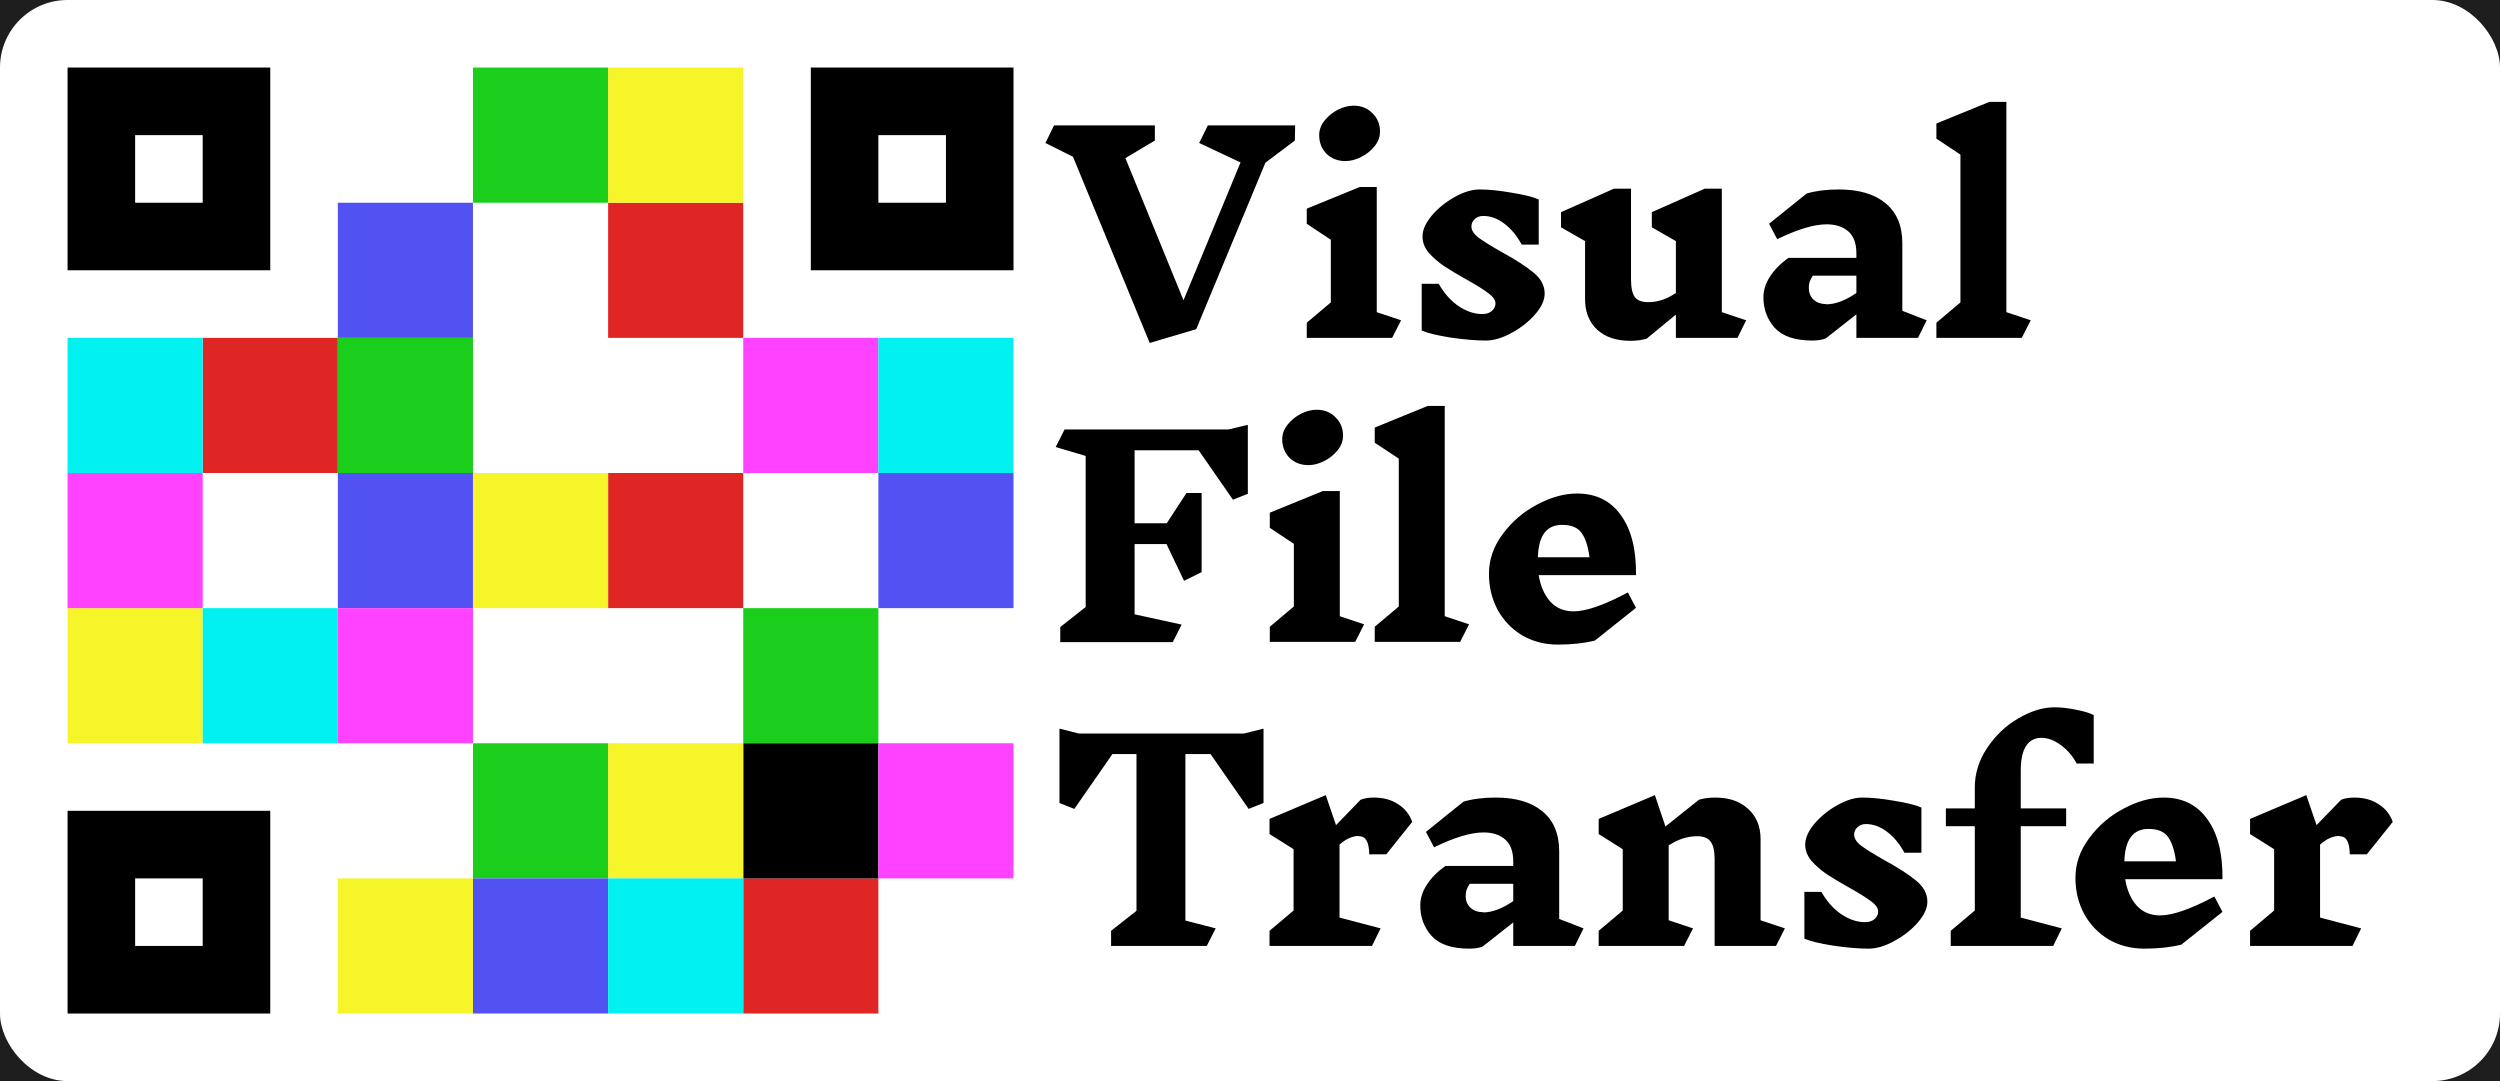 <svg width="74" height="32" viewBox="0 0 74 32" fill="none" xmlns="http://www.w3.org/2000/svg">
<rect width="74" height="32" fill="#1E1E1E"/>
<g clip-path="url(#clip0_0_1)">
<rect width="74" height="32" rx="2" fill="white"/>
<path fill-rule="evenodd" clip-rule="evenodd" d="M2 2L8 2V8H2V2ZM6 4H4V6H6V4Z" fill="black"/>
<path fill-rule="evenodd" clip-rule="evenodd" d="M24 2L30 2V8H24V2ZM28 4H26V6H28V4Z" fill="black"/>
<path fill-rule="evenodd" clip-rule="evenodd" d="M2 24L8 24V30H2V24ZM6 26H4V28H6V26Z" fill="black"/>
<rect x="6" y="10" width="4" height="4" fill="#E02525"/>
<rect x="18" y="6" width="4" height="4" fill="#E02525"/>
<rect x="18" y="14" width="4" height="4" fill="#E02525"/>
<rect x="22" y="26" width="4" height="4" fill="#E02525"/>
<rect x="14" y="2" width="4" height="4" fill="#1BCE1B"/>
<rect x="22" y="18" width="4" height="4" fill="#1BCE1B"/>
<rect x="14" y="22" width="4" height="4" fill="#1BCE1B"/>
<rect x="10" y="10" width="4" height="4" fill="#1BCE1B"/>
<rect x="10" y="6" width="4" height="4" fill="#5252F2"/>
<rect x="10" y="14" width="4" height="4" fill="#5252F2"/>
<rect x="14" y="26" width="4" height="4" fill="#5252F2"/>
<rect x="26" y="14" width="4" height="4" fill="#5252F2"/>
<rect x="14" y="14" width="4" height="4" fill="#F5F529"/>
<rect x="2" y="18" width="4" height="4" fill="#F5F529"/>
<rect x="18" y="2" width="4" height="4" fill="#F5F529"/>
<rect x="22" y="22" width="4" height="4" fill="black"/>
<rect x="10" y="26" width="4" height="4" fill="#F5F529"/>
<rect x="18" y="22" width="4" height="4" fill="#F5F529"/>
<rect x="2" y="14" width="4" height="4" fill="#FF42FF"/>
<rect x="10" y="18" width="4" height="4" fill="#FF42FF"/>
<rect x="26" y="22" width="4" height="4" fill="#FF42FF"/>
<rect x="22" y="10" width="4" height="4" fill="#FF42FF"/>
<rect x="6" y="18" width="4" height="4" fill="#01F0F0"/>
<rect x="2" y="10" width="4" height="4" fill="#01F0F0"/>
<rect x="18" y="26" width="4" height="4" fill="#01F0F0"/>
<rect x="26" y="10" width="4" height="4" fill="#01F0F0"/>
<path d="M37.4 23.768L36.96 23.944L35.832 22.32H35.088V27.248L35.984 27.48L35.72 28H32.888V27.552L33.64 26.96V22.32H32.928L31.8 23.944L31.36 23.768V21.568L31.936 21.712H36.824L37.4 21.568V23.768ZM40.226 24.744C40.034 24.744 39.842 24.829 39.65 25V27.16L40.866 27.48L40.61 28H37.578V27.552L38.29 26.952V25.136L37.578 24.688V24.24L39.242 23.536L39.546 24.424L40.274 23.672C40.386 23.629 40.517 23.608 40.666 23.608C40.944 23.608 41.181 23.672 41.378 23.8C41.581 23.928 41.722 24.104 41.802 24.328L41.034 25.288H40.53C40.525 25.096 40.498 24.96 40.45 24.88C40.402 24.795 40.328 24.752 40.226 24.752V24.744ZM46.616 28H44.792V27.304L43.888 28.016C43.782 28.059 43.648 28.08 43.488 28.08C42.976 28.08 42.606 27.955 42.376 27.704C42.152 27.453 42.04 27.152 42.04 26.8C42.04 26.592 42.104 26.389 42.232 26.192C42.36 25.989 42.544 25.803 42.784 25.632H44.792V25.496C44.792 25.203 44.712 24.987 44.552 24.848C44.392 24.709 44.179 24.64 43.912 24.64C43.539 24.64 43.051 24.787 42.448 25.08L42.208 24.624L43.32 23.728C43.592 23.648 43.91 23.608 44.272 23.608C44.87 23.608 45.331 23.744 45.656 24.016C45.987 24.288 46.152 24.683 46.152 25.2V27.2L46.872 27.48L46.616 28ZM43.896 27.008C44.168 27.008 44.467 26.896 44.792 26.672V26.16H43.504C43.462 26.224 43.43 26.285 43.408 26.344C43.392 26.397 43.384 26.459 43.384 26.528C43.384 26.661 43.43 26.773 43.52 26.864C43.616 26.955 43.742 27 43.896 27V27.008ZM52.569 28H50.753V25.44C50.753 25.189 50.713 25.013 50.633 24.912C50.558 24.805 50.425 24.752 50.233 24.752C49.95 24.752 49.67 24.843 49.393 25.024V27.24L50.113 27.48L49.849 28H47.321V27.552L48.033 26.952V25.136L47.321 24.688V24.24L48.985 23.536L49.297 24.464L50.289 23.672C50.433 23.629 50.595 23.608 50.777 23.608C51.182 23.608 51.505 23.72 51.745 23.944C51.99 24.163 52.113 24.461 52.113 24.84V27.24L52.833 27.48L52.569 28ZM55.594 26.984C55.594 26.883 55.524 26.781 55.386 26.68C55.247 26.573 55.034 26.44 54.746 26.28C54.463 26.12 54.236 25.984 54.066 25.872C53.895 25.755 53.746 25.624 53.618 25.48C53.495 25.331 53.434 25.171 53.434 25C53.434 24.808 53.524 24.603 53.706 24.384C53.892 24.165 54.119 23.981 54.386 23.832C54.652 23.683 54.898 23.608 55.122 23.608C55.394 23.608 55.711 23.64 56.074 23.704C56.442 23.763 56.708 23.829 56.874 23.904V25.24H56.37C56.226 24.973 56.052 24.765 55.85 24.616C55.652 24.467 55.447 24.392 55.234 24.392C55.127 24.392 55.042 24.424 54.978 24.488C54.914 24.547 54.882 24.619 54.882 24.704C54.882 24.816 54.951 24.925 55.09 25.032C55.234 25.139 55.46 25.28 55.77 25.456C56.18 25.68 56.495 25.883 56.714 26.064C56.938 26.245 57.05 26.453 57.05 26.688C57.05 26.885 56.954 27.093 56.762 27.312C56.575 27.525 56.343 27.707 56.066 27.856C55.794 28.005 55.543 28.08 55.314 28.08C55.02 28.08 54.671 28.051 54.266 27.992C53.866 27.928 53.58 27.859 53.41 27.784V26.4H53.914C54.074 26.683 54.271 26.904 54.506 27.064C54.74 27.219 54.972 27.296 55.202 27.296C55.319 27.296 55.412 27.267 55.482 27.208C55.556 27.144 55.594 27.069 55.594 26.984ZM60.814 20.936C61.001 20.936 61.214 20.96 61.454 21.008C61.694 21.056 61.868 21.109 61.974 21.168V22.6H61.47C61.342 22.365 61.182 22.181 60.99 22.048C60.804 21.909 60.614 21.84 60.422 21.84C60.225 21.84 60.073 21.923 59.966 22.088C59.865 22.253 59.814 22.493 59.814 22.808V23.928H61.158V24.456H59.814V27.16L61.03 27.48L60.774 28H57.742V27.552L58.454 26.952V24.456H57.598V23.928H58.454V23.312C58.454 22.891 58.577 22.499 58.822 22.136C59.068 21.768 59.374 21.477 59.742 21.264C60.116 21.045 60.473 20.936 60.814 20.936ZM64.041 23.608C64.601 23.608 65.033 23.821 65.337 24.248C65.646 24.675 65.795 25.267 65.785 26.024H62.905C62.958 26.349 63.073 26.611 63.249 26.808C63.425 27 63.654 27.096 63.937 27.096C64.31 27.096 64.846 26.909 65.545 26.536L65.785 26.992L64.569 27.96C64.254 28.04 63.889 28.08 63.473 28.08C63.083 28.08 62.731 27.989 62.417 27.808C62.107 27.621 61.865 27.368 61.689 27.048C61.518 26.728 61.433 26.373 61.433 25.984C61.433 25.563 61.569 25.171 61.841 24.808C62.113 24.44 62.451 24.149 62.857 23.936C63.267 23.717 63.662 23.608 64.041 23.608ZM63.601 24.536C63.366 24.536 63.19 24.616 63.073 24.776C62.955 24.931 62.891 25.171 62.881 25.496H64.409C64.366 25.165 64.286 24.923 64.169 24.768C64.057 24.613 63.865 24.536 63.593 24.536H63.601ZM69.25 24.744C69.058 24.744 68.866 24.829 68.674 25V27.16L69.89 27.48L69.634 28H66.602V27.552L67.314 26.952V25.136L66.602 24.688V24.24L68.266 23.536L68.57 24.424L69.298 23.672C69.41 23.629 69.54 23.608 69.69 23.608C69.967 23.608 70.204 23.672 70.402 23.8C70.605 23.928 70.746 24.104 70.826 24.328L70.058 25.288H69.554C69.549 25.096 69.522 24.96 69.474 24.88C69.426 24.795 69.351 24.752 69.25 24.752V24.744Z" fill="black"/>
<path d="M36.936 14.616L36.496 14.792L35.48 13.328H33.584V15.488H34.536L35.12 14.592H35.568V16.936L35.048 17.192L34.528 16.104H33.584V18.184L34.976 18.488L34.712 19.008H31.384V18.56L32.136 17.968V13.496L31.248 13.232L31.512 12.712H36.36L36.936 12.576V14.616ZM40.114 19H37.586V18.552L38.298 17.952V16.096L37.586 15.624V15.176L39.154 14.536H39.658V18.24L40.378 18.48L40.114 19ZM38.97 12.128C39.2 12.128 39.386 12.203 39.53 12.352C39.679 12.496 39.754 12.677 39.754 12.896C39.754 13.051 39.701 13.195 39.594 13.328C39.487 13.461 39.354 13.568 39.194 13.648C39.034 13.728 38.88 13.768 38.73 13.768C38.506 13.768 38.319 13.696 38.17 13.552C38.026 13.403 37.954 13.219 37.954 13C37.954 12.845 38.008 12.701 38.114 12.568C38.221 12.435 38.352 12.328 38.506 12.248C38.666 12.168 38.821 12.128 38.97 12.128ZM43.22 19H40.692V18.552L41.404 17.952V13.576L40.692 13.104V12.656L42.26 12.016H42.764V18.24L43.484 18.48L43.22 19ZM46.681 14.608C47.241 14.608 47.673 14.821 47.977 15.248C48.287 15.675 48.436 16.267 48.425 17.024H45.545C45.599 17.349 45.713 17.611 45.889 17.808C46.065 18 46.295 18.096 46.577 18.096C46.951 18.096 47.487 17.909 48.185 17.536L48.425 17.992L47.209 18.96C46.895 19.04 46.529 19.08 46.113 19.08C45.724 19.08 45.372 18.989 45.057 18.808C44.748 18.621 44.505 18.368 44.329 18.048C44.159 17.728 44.073 17.373 44.073 16.984C44.073 16.563 44.209 16.171 44.481 15.808C44.753 15.44 45.092 15.149 45.497 14.936C45.908 14.717 46.303 14.608 46.681 14.608ZM46.241 15.536C46.007 15.536 45.831 15.616 45.713 15.776C45.596 15.931 45.532 16.171 45.521 16.496H47.049C47.007 16.165 46.927 15.923 46.809 15.768C46.697 15.613 46.505 15.536 46.233 15.536H46.241Z" fill="black"/>
<path d="M37.456 4.816L35.408 9.744L34.032 10.152L31.76 4.64L30.944 4.232L31.2 3.712H34.184V4.16L33.312 4.68L35.032 8.888L36.72 4.808L35.496 4.232L35.752 3.712H38.336L38.328 4.16L37.456 4.816ZM41.208 10H38.68V9.552L39.392 8.952V7.096L38.68 6.624V6.176L40.248 5.536H40.752V9.24L41.472 9.48L41.208 10ZM40.064 3.128C40.293 3.128 40.48 3.203 40.624 3.352C40.773 3.496 40.848 3.677 40.848 3.896C40.848 4.051 40.795 4.195 40.688 4.328C40.581 4.461 40.448 4.568 40.288 4.648C40.128 4.728 39.973 4.768 39.824 4.768C39.6 4.768 39.413 4.696 39.264 4.552C39.12 4.403 39.048 4.219 39.048 4C39.048 3.845 39.101 3.701 39.208 3.568C39.315 3.435 39.445 3.328 39.6 3.248C39.76 3.168 39.915 3.128 40.064 3.128ZM44.266 8.984C44.266 8.883 44.196 8.781 44.058 8.68C43.919 8.573 43.706 8.44 43.418 8.28C43.135 8.12 42.908 7.984 42.738 7.872C42.567 7.755 42.418 7.624 42.29 7.48C42.167 7.331 42.106 7.171 42.106 7C42.106 6.808 42.196 6.603 42.378 6.384C42.564 6.165 42.791 5.981 43.058 5.832C43.324 5.683 43.57 5.608 43.794 5.608C44.066 5.608 44.383 5.64 44.746 5.704C45.114 5.763 45.38 5.829 45.546 5.904V7.24H45.042C44.898 6.973 44.724 6.765 44.522 6.616C44.324 6.467 44.119 6.392 43.906 6.392C43.799 6.392 43.714 6.424 43.65 6.488C43.586 6.547 43.554 6.619 43.554 6.704C43.554 6.816 43.623 6.925 43.762 7.032C43.906 7.139 44.132 7.28 44.442 7.456C44.852 7.68 45.167 7.883 45.386 8.064C45.61 8.245 45.722 8.453 45.722 8.688C45.722 8.885 45.626 9.093 45.434 9.312C45.247 9.525 45.015 9.707 44.738 9.856C44.466 10.005 44.215 10.08 43.986 10.08C43.692 10.08 43.343 10.051 42.938 9.992C42.538 9.928 42.252 9.859 42.082 9.784V8.4H42.586C42.746 8.683 42.943 8.904 43.178 9.064C43.412 9.219 43.644 9.296 43.874 9.296C43.991 9.296 44.084 9.267 44.154 9.208C44.228 9.144 44.266 9.069 44.266 8.984ZM51.43 10H49.606V9.312L48.742 10.024C48.598 10.067 48.436 10.088 48.254 10.088C47.844 10.088 47.518 9.979 47.278 9.76C47.038 9.536 46.918 9.235 46.918 8.856V7.136L46.206 6.728V6.28L47.774 5.584H48.278V8.256C48.278 8.512 48.316 8.691 48.39 8.792C48.465 8.893 48.598 8.944 48.79 8.944C49.068 8.944 49.34 8.853 49.606 8.672V7.136L48.894 6.728V6.28L50.462 5.584H50.966V9.24L51.686 9.48L51.43 10ZM56.773 10H54.949V9.304L54.044 10.016C53.938 10.059 53.804 10.08 53.645 10.08C53.133 10.08 52.762 9.955 52.532 9.704C52.309 9.453 52.197 9.152 52.197 8.8C52.197 8.592 52.261 8.389 52.389 8.192C52.517 7.989 52.7 7.803 52.941 7.632H54.949V7.496C54.949 7.203 54.868 6.987 54.709 6.848C54.548 6.709 54.335 6.64 54.069 6.64C53.695 6.64 53.207 6.787 52.605 7.08L52.364 6.624L53.477 5.728C53.748 5.648 54.066 5.608 54.428 5.608C55.026 5.608 55.487 5.744 55.812 6.016C56.143 6.288 56.309 6.683 56.309 7.2V9.2L57.029 9.48L56.773 10ZM54.053 9.008C54.325 9.008 54.623 8.896 54.949 8.672V8.16H53.66C53.618 8.224 53.586 8.285 53.565 8.344C53.548 8.397 53.541 8.459 53.541 8.528C53.541 8.661 53.586 8.773 53.676 8.864C53.773 8.955 53.898 9 54.053 9V9.008ZM59.845 10H57.317V9.552L58.029 8.952V4.576L57.317 4.104V3.656L58.885 3.016H59.389V9.24L60.109 9.48L59.845 10Z" fill="black"/>
</g>
<defs>
<clipPath id="clip0_0_1">
<rect width="74" height="32" rx="2" fill="white"/>
</clipPath>
</defs>
</svg>
